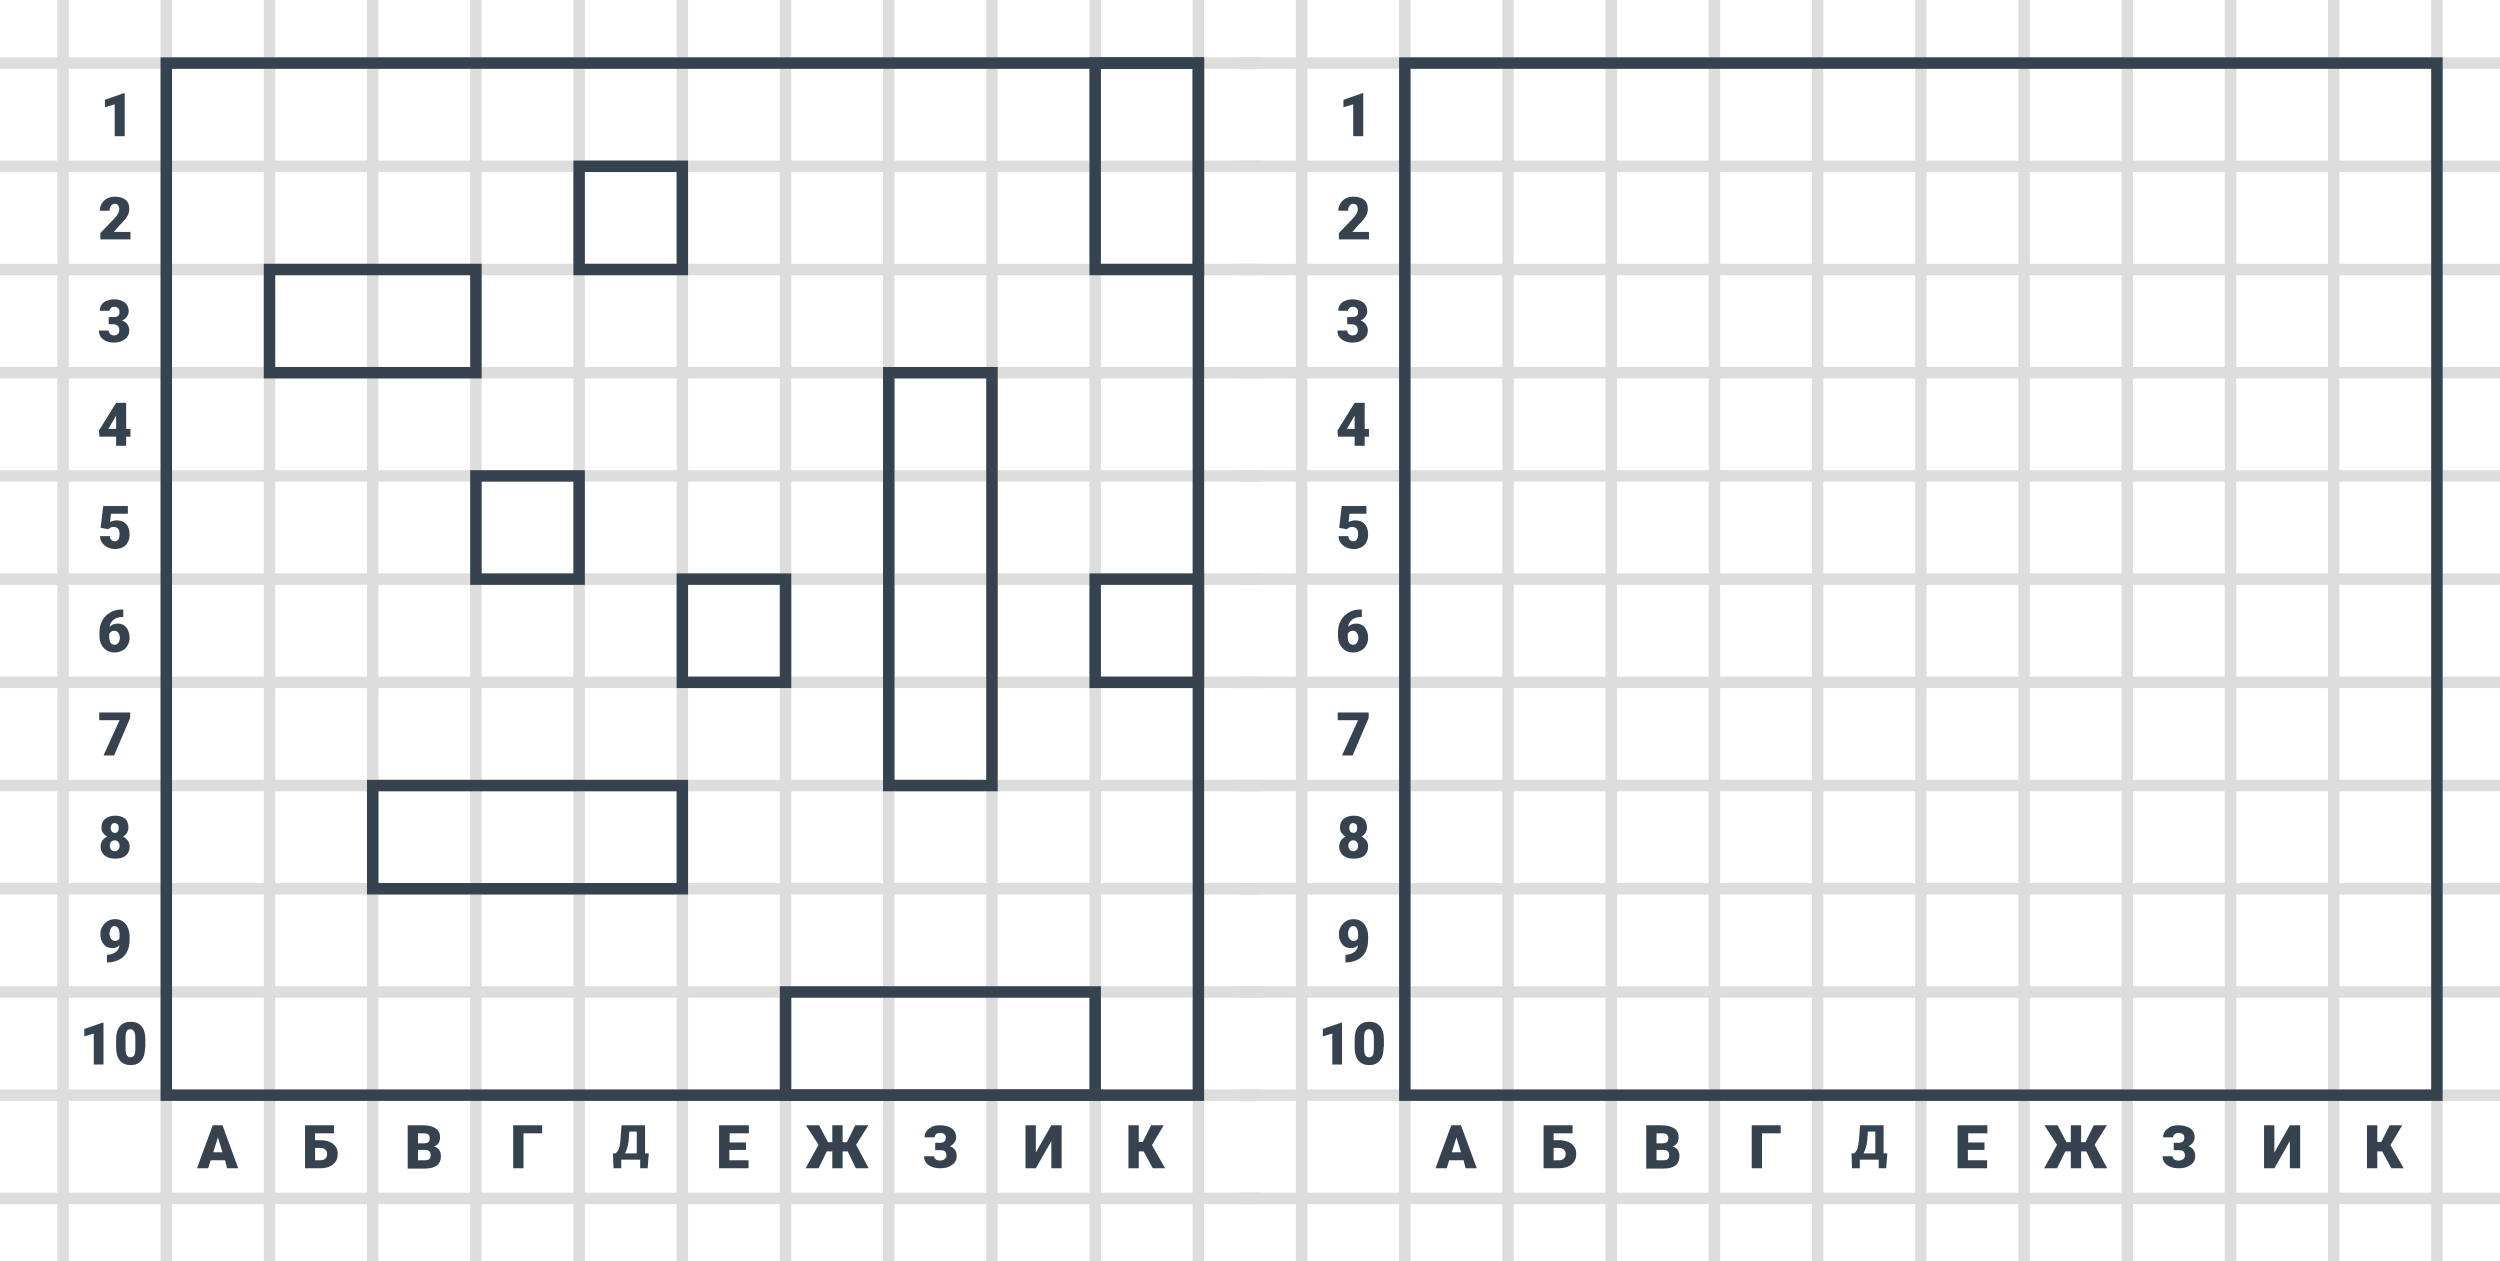 <svg version="1.1" xmlns="http://www.w3.org/2000/svg" x="0" y="0" viewBox="0 0 872 440" xml:space="preserve"><style type="text/css">.st0,.st1{fill:none;stroke:#ddd;stroke-width:4;stroke-miterlimit:10}.st1{fill-rule:evenodd;clip-rule:evenodd;stroke:#36434f}.st2{fill:#36434f}</style><path class="st0" d="M346 0v440M310 0v440M274 0v440M238 0v440M202 0v440M166 0v440M130 0v440M94 0v440M58 0v440M22 0v440M418 0v440M0 22h440M0 58h440M0 94h440M0 130h440M0 166h440M0 202h440M0 238h440M0 274h440M0 310h440M0 346h440M0 382h440M382 0v440M0 418h440"/><path class="st1" d="M58 22h360v360H58z"/><path class="st2" d="M36.1 371.3h-3.4v-10.8l-3.3 1v-2.6l6.4-2.2h.3v14.6zm14.5-6c0 2-.4 3.5-1.3 4.6-.9 1.1-2.1 1.6-3.7 1.6s-2.9-.5-3.8-1.6-1.3-2.6-1.3-4.6v-2.7c0-2 .4-3.5 1.3-4.6.9-1.1 2.1-1.6 3.8-1.6 1.6 0 2.9.5 3.8 1.6.9 1.1 1.3 2.6 1.3 4.6v2.7zm-3.4-3.1c0-1-.1-1.8-.4-2.4-.3-.5-.7-.8-1.3-.8-.6 0-1 .2-1.3.7-.3.5-.4 1.2-.4 2.2v3.7c0 1.1.1 1.9.4 2.4.3.5.7.8 1.3.8.6 0 1-.2 1.3-.7.3-.5.4-1.3.4-2.3v-3.6zM43.5 47.5H40V36.4l-3.4 1v-2.6l6.6-2.3h.3v15zm1.8 36H35v-2.2l4.8-5c1.2-1.3 1.8-2.4 1.8-3.2 0-.6-.1-1.1-.4-1.5s-.7-.5-1.2-.5-.9.2-1.3.7c-.3.4-.5 1-.5 1.7h-3.4c0-.9.2-1.7.7-2.5.5-.8 1.1-1.4 1.9-1.8s1.7-.6 2.7-.6c1.6 0 2.8.4 3.7 1.1.9.7 1.3 1.8 1.3 3.2 0 .6-.1 1.2-.3 1.7-.2.6-.6 1.1-1 1.7-.5.6-1.2 1.4-2.2 2.4l-1.9 2.2h5.8v2.6zm-7.1 27.1h1.6c1.3 0 1.9-.6 1.9-1.9 0-.5-.2-.9-.5-1.2-.3-.3-.7-.5-1.3-.5-.4 0-.8.1-1.2.4-.3.3-.5.6-.5 1h-3.4c0-.8.2-1.5.6-2.1.4-.6 1-1.1 1.8-1.4.8-.3 1.6-.5 2.5-.5 1.6 0 2.9.4 3.8 1.1.9.7 1.4 1.8 1.4 3.1 0 .6-.2 1.2-.6 1.8-.4.6-.9 1-1.7 1.4.8.3 1.4.7 1.8 1.3.4.6.7 1.3.7 2.1 0 1.3-.5 2.3-1.5 3.1-1 .8-2.3 1.2-3.9 1.2-1 0-1.8-.2-2.7-.5-.8-.4-1.4-.9-1.9-1.5-.4-.6-.6-1.4-.6-2.2h3.4c0 .4.2.8.5 1.2.4.3.8.5 1.3.5.6 0 1.1-.2 1.4-.5.4-.3.5-.8.5-1.3 0-.7-.2-1.3-.6-1.6-.4-.3-.9-.5-1.5-.5h-1.6v-2.5zm5.8 39h1.5v2.7H44v3.2h-3.5v-3.2h-5.8l-.2-2.1 6-9.7H44v9.1zm-6.2 0h2.7V145l-.2.3-2.5 4.3zm-2.7 34.5l.9-7.6h8.6v2.7h-5.9l-.3 2.9c.2-.1.6-.3 1-.4.4-.1.8-.2 1.2-.2 1.5 0 2.6.4 3.4 1.3.8.9 1.2 2.1 1.2 3.7 0 .9-.2 1.8-.6 2.6-.4.8-1 1.4-1.8 1.8-.8.4-1.7.6-2.7.6-.9 0-1.8-.2-2.6-.6s-1.4-.9-1.9-1.6c-.5-.7-.7-1.4-.7-2.3h3.4c0 .5.2 1 .5 1.3.3.3.7.5 1.2.5 1.2 0 1.7-.9 1.7-2.6 0-1.6-.7-2.4-2.1-2.4-.8 0-1.4.3-1.8.8l-2.7-.5zm7.9 28.4v2.7h-.2c-1.3 0-2.3.3-3.1.9-.8.6-1.3 1.4-1.5 2.5.8-.7 1.7-1.1 2.9-1.1 1.3 0 2.3.5 3 1.4.7.9 1.1 2.1 1.1 3.6 0 .9-.2 1.8-.7 2.6-.4.8-1 1.4-1.8 1.8-.8.4-1.7.7-2.6.7-1 0-2-.2-2.8-.7-.8-.5-1.4-1.1-1.9-2s-.7-1.9-.7-3v-1.4c0-1.5.3-2.9 1-4.1.6-1.2 1.6-2.1 2.8-2.8s2.5-1 4-1h.5zm-3.1 7.5c-.4 0-.8.1-1.1.3-.3.2-.5.5-.7.8v1c0 1.8.6 2.8 1.9 2.8.5 0 .9-.2 1.3-.7.3-.5.5-1 .5-1.7s-.2-1.3-.5-1.7c-.3-.5-.8-.8-1.4-.8zm5.5 30.4l-5.6 13.1h-3.7l5.6-12.3h-7.1v-2.7h10.8v1.9zm-.6 38.2c0 .7-.2 1.3-.5 1.9-.4.5-.8 1-1.4 1.3.7.3 1.2.8 1.7 1.4.4.6.6 1.3.6 2.1 0 1.3-.4 2.3-1.3 3.1-.9.8-2.1 1.1-3.7 1.1s-2.8-.4-3.7-1.1c-.9-.8-1.4-1.8-1.4-3.1 0-.8.2-1.5.6-2.1s1-1.1 1.7-1.4c-.6-.3-1.1-.8-1.5-1.3-.4-.5-.5-1.2-.5-1.9 0-1.3.4-2.3 1.3-3 .9-.7 2-1.1 3.5-1.1s2.6.4 3.5 1.1c.7.7 1.1 1.7 1.1 3zm-3.1 6.4c0-.6-.2-1.1-.5-1.4-.3-.3-.7-.5-1.2-.5s-.9.2-1.2.5c-.3.3-.5.8-.5 1.4 0 .6.2 1 .5 1.4.3.3.7.5 1.2.5s.9-.2 1.2-.5c.3-.3.5-.8.5-1.4zm-1.7-7.9c-.5 0-.8.1-1 .4-.2.3-.4.7-.4 1.2s.1.9.4 1.3.6.5 1.1.5c.5 0 .8-.2 1-.5.2-.3.3-.7.3-1.3s-.1-.9-.4-1.2c-.2-.2-.5-.4-1-.4zm1.7 42.6c-.7.7-1.5 1-2.4 1-1.3 0-2.4-.4-3.1-1.3-.8-.9-1.2-2.1-1.2-3.6 0-.9.2-1.8.7-2.6s1-1.4 1.8-1.9 1.7-.7 2.6-.7c1 0 1.8.2 2.6.7.8.5 1.4 1.2 1.8 2.1.4.9.7 1.9.7 3.1v1.3c0 1.6-.3 3-.9 4.2-.6 1.2-1.5 2.1-2.7 2.7-1.2.6-2.5 1-4.1 1h-.2V333h.6c2.2-.3 3.5-1.4 3.8-3.3zm-1.6-1.5c.7 0 1.3-.3 1.6-1v-1.4c0-.9-.2-1.6-.5-2.1-.3-.4-.7-.7-1.3-.7-.5 0-.9.3-1.2.8-.3.5-.5 1.1-.5 1.8 0 .8.2 1.4.5 1.8.4.6.9.8 1.4.8zm38.4 76.5h-5l-.9 2.8h-3.9l5.5-15h3.4l5.5 15h-3.9l-.7-2.8zm-4.1-2.8h3.2l-1.6-5.2-1.6 5.2zm42-6.6h-6.5v2.4h1.9c1.2 0 2.2.2 3.2.6s1.6 1 2.1 1.7.7 1.6.7 2.5c0 1.5-.5 2.7-1.6 3.6s-2.6 1.4-4.4 1.4h-5.4v-15h10.1v2.8zm-6.5 5.1v4.3h1.9c.7 0 1.3-.2 1.7-.6.4-.4.6-.9.6-1.6 0-.6-.2-1.1-.6-1.5-.4-.4-1-.6-1.8-.6h-1.8zm32.3 7.1v-15h5.4c1.9 0 3.4.4 4.4 1.1s1.5 1.7 1.5 3.1c0 .8-.2 1.4-.5 2-.4.5-.9 1-1.6 1.2.8.2 1.4.6 1.8 1.2.4.6.6 1.3.6 2.1 0 1.5-.5 2.6-1.4 3.3-.9.7-2.3 1.1-4.1 1.1h-6.1zm3.6-8.7h1.9c.8 0 1.4-.2 1.7-.4.3-.3.5-.7.5-1.3 0-.6-.2-1.1-.5-1.4-.4-.3-1-.4-1.8-.4h-1.8v3.5zm0 2.3v3.6h2.4c.7 0 1.2-.1 1.5-.4.4-.3.5-.7.5-1.3 0-1.3-.6-1.9-1.9-1.9h-2.5zm43.3-5.8h-6.5v12.2H179v-15h10.1v2.8zm36.8 12.2h-2.6v-3h-6.6v3H214l-.2-5.2h.9c.4-.3.8-.8 1.1-1.5.3-.7.5-1.8.6-3.1l.4-5.2h8.2v9.8h1.3l-.4 5.2zm-7.9-5.2h4.1v-7.6h-2.6l-.2 3c-.2 2-.7 3.5-1.3 4.6zm42.1-1.2h-5.7v3.6h6.7v2.8h-10.3v-15h10.4v2.8h-6.7v3.2h5.7v2.6zm35.6.5h-1.8v5.9h-3.6v-5.9h-1.9l-2.9 5.9H281l4.5-8.2-4.4-6.8h4.6l3.1 5.9h1.5v-5.9h3.6v5.9h1.5l2.9-5.9h4.6l-4.3 6.8 4.4 8.2h-4.5l-2.8-5.9zm34.2-4.9c0-.5-.2-.8-.5-1.1-.4-.3-.8-.4-1.5-.4-.6 0-1 .1-1.4.4-.3.3-.5.6-.5 1.1h-3.5c0-.8.2-1.5.7-2.2.5-.6 1.1-1.1 1.9-1.5.8-.4 1.8-.5 2.8-.5 1.7 0 3.1.4 4.1 1.1 1 .7 1.5 1.8 1.5 3.1 0 .7-.2 1.3-.6 1.8-.4.6-.9 1-1.6 1.3.8.3 1.4.7 1.8 1.3.4.6.6 1.3.6 2.1 0 1.3-.5 2.4-1.6 3.1-1 .8-2.4 1.2-4.2 1.2-1.6 0-3-.4-4-1.1-1.1-.8-1.6-1.8-1.6-3.1h3.5c0 .4.2.8.6 1.1.4.3.9.4 1.5.4.7 0 1.2-.2 1.6-.5.4-.3.6-.7.6-1.2 0-.7-.2-1.2-.5-1.5-.3-.3-.9-.4-1.5-.4h-1.9v-2.6h2c1.2-.1 1.7-.7 1.7-1.9zm36.8-4.2h3.6v15h-3.6V398l-5.4 9.5h-3.6v-15h3.6v9.5l5.4-9.5zm32.2 9.1h-1.7v5.9h-3.6v-15h3.6v5.8h1.4l2.9-5.8h4.4l-4.1 6.9 4.6 8.1h-4.3l-3.2-5.9z"/><path class="st0" d="M778 0v440M742 0v440M706 0v440M670 0v440M634 0v440M598 0v440M562 0v440M526 0v440M490 0v440M454 0v440M850 0v440M432 22h440M432 58h440M432 94h440m-440 36h440m-440 36h440m-440 36h440m-440 36h440m-440 36h440m-440 36h440m-440 36h440m-440 36h440M814 0v440m-382-22h440"/><path class="st1" d="M490 22h360v360H490z"/><path class="st2" d="M468.1 371.3h-3.4v-10.8l-3.3 1v-2.6l6.4-2.2h.3v14.6zm14.5-6c0 2-.4 3.5-1.3 4.6-.9 1.1-2.1 1.6-3.7 1.6s-2.9-.5-3.8-1.6-1.3-2.6-1.3-4.6v-2.7c0-2 .4-3.5 1.3-4.6.9-1.1 2.1-1.6 3.8-1.6s2.9.5 3.8 1.6c.9 1.1 1.3 2.6 1.3 4.6v2.7zm-3.4-3.1c0-1-.1-1.8-.4-2.4-.3-.5-.7-.8-1.3-.8-.6 0-1 .2-1.3.7-.3.5-.4 1.2-.4 2.2v3.7c0 1.1.1 1.9.4 2.4.3.5.7.8 1.3.8.6 0 1-.2 1.3-.7.3-.5.4-1.3.4-2.3v-3.6zm-3.7-314.7H472V36.4l-3.4 1v-2.6l6.6-2.3h.3v15zm1.8 36H467v-2.2l4.8-5c1.2-1.3 1.8-2.4 1.8-3.2 0-.6-.1-1.1-.4-1.5s-.7-.5-1.2-.5-.9.2-1.3.7c-.3.4-.5 1-.5 1.7h-3.4c0-.9.2-1.7.7-2.5.5-.8 1.1-1.4 1.9-1.8.8-.4 1.7-.6 2.7-.6 1.6 0 2.8.4 3.7 1.1.9.7 1.3 1.8 1.3 3.2 0 .6-.1 1.2-.3 1.7-.2.6-.6 1.1-1 1.7-.5.6-1.2 1.4-2.2 2.4l-1.9 2.2h5.8v2.6zm-7.1 27.1h1.6c1.3 0 1.9-.6 1.9-1.9 0-.5-.2-.9-.5-1.2-.3-.3-.7-.5-1.3-.5-.4 0-.8.1-1.2.4-.3.3-.5.6-.5 1h-3.4c0-.8.2-1.5.6-2.1.4-.6 1-1.1 1.8-1.4.8-.3 1.6-.5 2.5-.5 1.6 0 2.9.4 3.8 1.1.9.7 1.4 1.8 1.4 3.1 0 .6-.2 1.2-.6 1.8-.4.6-.9 1-1.7 1.4.8.3 1.4.7 1.8 1.3.4.6.7 1.3.7 2.1 0 1.3-.5 2.3-1.5 3.1-1 .8-2.3 1.2-3.9 1.2-1 0-1.8-.2-2.7-.5-.8-.4-1.4-.9-1.9-1.5-.4-.6-.6-1.4-.6-2.2h3.4c0 .4.2.8.5 1.2.4.3.8.5 1.3.5.6 0 1.1-.2 1.4-.5.4-.3.5-.8.5-1.3 0-.7-.2-1.3-.6-1.6-.4-.3-.9-.5-1.5-.5h-1.6v-2.5zm5.8 39h1.5v2.7H476v3.2h-3.5v-3.2h-5.8l-.2-2.1 6-9.7h3.5v9.1zm-6.2 0h2.7V145l-.2.3-2.5 4.3zm-2.7 34.5l.9-7.6h8.6v2.7h-5.9l-.3 2.9c.2-.1.6-.3 1-.4.4-.1.8-.2 1.2-.2 1.5 0 2.6.4 3.4 1.3.8.9 1.2 2.1 1.2 3.7 0 .9-.2 1.8-.6 2.6-.4.8-1 1.4-1.8 1.8-.8.4-1.7.6-2.7.6-.9 0-1.8-.2-2.6-.6s-1.4-.9-1.9-1.6c-.5-.7-.7-1.4-.7-2.3h3.4c0 .5.2 1 .5 1.3.3.3.7.5 1.2.5 1.2 0 1.7-.9 1.7-2.6 0-1.6-.7-2.4-2.1-2.4-.8 0-1.4.3-1.8.8l-2.7-.5zm7.9 28.4v2.7h-.2c-1.3 0-2.3.3-3.1.9-.8.6-1.3 1.4-1.5 2.5.8-.7 1.7-1.1 2.9-1.1 1.3 0 2.3.5 3 1.4.7.9 1.1 2.1 1.1 3.6 0 .9-.2 1.8-.7 2.6-.4.8-1 1.4-1.8 1.8-.8.4-1.7.7-2.6.7-1 0-2-.2-2.8-.7-.8-.5-1.4-1.1-1.9-2s-.7-1.9-.7-3v-1.4c0-1.5.3-2.9 1-4.1.6-1.2 1.6-2.1 2.8-2.8 1.2-.7 2.5-1 4-1h.5zm-3.1 7.5c-.4 0-.8.1-1.1.3-.3.2-.5.5-.7.8v1c0 1.8.6 2.8 1.9 2.8.5 0 .9-.2 1.3-.7.3-.5.5-1 .5-1.7s-.2-1.3-.5-1.7c-.3-.5-.8-.8-1.4-.8zm5.5 30.4l-5.6 13.1h-3.7l5.6-12.3h-7.1v-2.7h10.8v1.9zm-.6 38.2c0 .7-.2 1.3-.5 1.9-.4.5-.8 1-1.4 1.3.7.3 1.2.8 1.7 1.4.4.6.6 1.3.6 2.1 0 1.3-.4 2.3-1.3 3.1-.9.8-2.1 1.1-3.7 1.1s-2.8-.4-3.7-1.1c-.9-.8-1.4-1.8-1.4-3.1 0-.8.2-1.5.6-2.1.4-.6 1-1.1 1.7-1.4-.6-.3-1.1-.8-1.5-1.3-.4-.5-.5-1.2-.5-1.9 0-1.3.4-2.3 1.3-3 .9-.7 2-1.1 3.5-1.1s2.6.4 3.5 1.1c.7.7 1.1 1.7 1.1 3zm-3.1 6.4c0-.6-.2-1.1-.5-1.4-.3-.3-.7-.5-1.2-.5s-.9.2-1.2.5c-.3.3-.5.8-.5 1.4 0 .6.2 1 .5 1.4.3.3.7.5 1.2.5s.9-.2 1.2-.5.5-.8.5-1.4zm-1.7-7.9c-.5 0-.8.1-1 .4-.2.3-.4.7-.4 1.2s.1.9.4 1.3c.2.3.6.5 1.1.5.5 0 .8-.2 1-.5.2-.3.3-.7.3-1.3s-.1-.9-.4-1.2c-.2-.2-.5-.4-1-.4zm1.7 42.6c-.7.7-1.5 1-2.4 1-1.3 0-2.4-.4-3.1-1.3-.8-.9-1.2-2.1-1.2-3.6 0-.9.2-1.8.7-2.6.4-.8 1-1.4 1.8-1.9s1.7-.7 2.6-.7c1 0 1.8.2 2.6.7.8.5 1.4 1.2 1.8 2.1.4.9.7 1.9.7 3.1v1.3c0 1.6-.3 3-.9 4.2-.6 1.2-1.5 2.1-2.7 2.7-1.2.6-2.5 1-4.1 1h-.2V333h.6c2.2-.3 3.5-1.4 3.8-3.3zm-1.6-1.5c.7 0 1.3-.3 1.6-1v-1.4c0-.9-.2-1.6-.5-2.1s-.7-.7-1.3-.7c-.5 0-.9.3-1.2.8-.3.5-.5 1.1-.5 1.8 0 .8.2 1.4.5 1.8.4.6.9.8 1.4.8zm38.4 76.5h-5l-.9 2.8h-3.9l5.5-15h3.4l5.5 15h-3.9l-.7-2.8zm-4.1-2.8h3.2l-1.6-5.2-1.6 5.2zm42-6.6h-6.5v2.4h1.9c1.2 0 2.2.2 3.2.6s1.6 1 2.1 1.7.7 1.6.7 2.5c0 1.5-.5 2.7-1.6 3.6s-2.6 1.4-4.4 1.4h-5.4v-15h10.1v2.8zm-6.5 5.1v4.3h1.9c.7 0 1.3-.2 1.7-.6s.6-.9.6-1.6c0-.6-.2-1.1-.6-1.5-.4-.4-1-.6-1.8-.6h-1.8zm32.3 7.1v-15h5.4c1.9 0 3.4.4 4.4 1.1s1.5 1.7 1.5 3.1c0 .8-.2 1.4-.5 2-.4.5-.9 1-1.6 1.2.8.2 1.4.6 1.8 1.2.4.6.6 1.3.6 2.1 0 1.5-.5 2.6-1.4 3.3-.9.7-2.3 1.1-4.1 1.1h-6.1zm3.6-8.7h1.9c.8 0 1.4-.2 1.7-.4.3-.3.5-.7.5-1.3 0-.6-.2-1.1-.5-1.4-.4-.3-1-.4-1.8-.4h-1.8v3.5zm0 2.3v3.6h2.4c.7 0 1.2-.1 1.5-.4.4-.3.5-.7.5-1.3 0-1.3-.6-1.9-1.9-1.9h-2.5zm43.3-5.8h-6.5v12.2H611v-15h10.1v2.8zm36.8 12.2h-2.6v-3h-6.6v3H646l-.2-5.2h.9c.4-.3.8-.8 1.1-1.5.3-.7.5-1.8.6-3.1l.4-5.2h8.2v9.8h1.3l-.4 5.2zm-7.9-5.2h4.1v-7.6h-2.6l-.2 3c-.2 2-.7 3.5-1.3 4.6zm42.1-1.2h-5.7v3.6h6.7v2.8h-10.3v-15h10.4v2.8h-6.7v3.2h5.7v2.6zm35.6.5h-1.8v5.9h-3.6v-5.9h-1.9l-2.9 5.9H713l4.5-8.2-4.4-6.8h4.6l3.1 5.9h1.5v-5.9h3.6v5.9h1.5l2.9-5.9h4.6l-4.3 6.8 4.4 8.2h-4.5l-2.8-5.9zm34.2-4.9c0-.5-.2-.8-.5-1.1-.4-.3-.8-.4-1.5-.4-.6 0-1 .1-1.4.4-.3.3-.5.6-.5 1.1h-3.5c0-.8.2-1.5.7-2.2.5-.6 1.1-1.1 1.9-1.5.8-.4 1.8-.5 2.8-.5 1.7 0 3.1.4 4.1 1.1 1 .7 1.5 1.8 1.5 3.1 0 .7-.2 1.3-.6 1.8-.4.6-.9 1-1.6 1.3.8.3 1.4.7 1.8 1.3.4.6.6 1.3.6 2.1 0 1.3-.5 2.4-1.6 3.1-1 .8-2.4 1.2-4.2 1.2-1.6 0-3-.4-4-1.1-1.1-.8-1.6-1.8-1.6-3.1h3.5c0 .4.2.8.6 1.1.4.3.9.4 1.5.4.7 0 1.2-.2 1.6-.5s.6-.7.6-1.2c0-.7-.2-1.2-.5-1.5-.3-.3-.9-.4-1.5-.4h-1.9v-2.6h2c1.2-.1 1.7-.7 1.7-1.9zm36.8-4.2h3.6v15h-3.6V398l-5.4 9.5h-3.6v-15h3.6v9.5l5.4-9.5zm32.2 9.1h-1.7v5.9h-3.6v-15h3.6v5.8h1.4l2.9-5.8h4.4l-4.1 6.9 4.6 8.1h-4.3l-3.2-5.9z"/><path d="M382 22h36v72h-36zm0 180h36v36h-36zm-72-72h36v144h-36zm-36 216h108v36H274zm-144-72h108v36H130zm108-72h36v36h-36zm-72-36h36v36h-36zM94 94h72v36H94zm108-36h36v36h-36z" fill="none" stroke="#36434f" stroke-width="4" stroke-miterlimit="10"/></svg>
